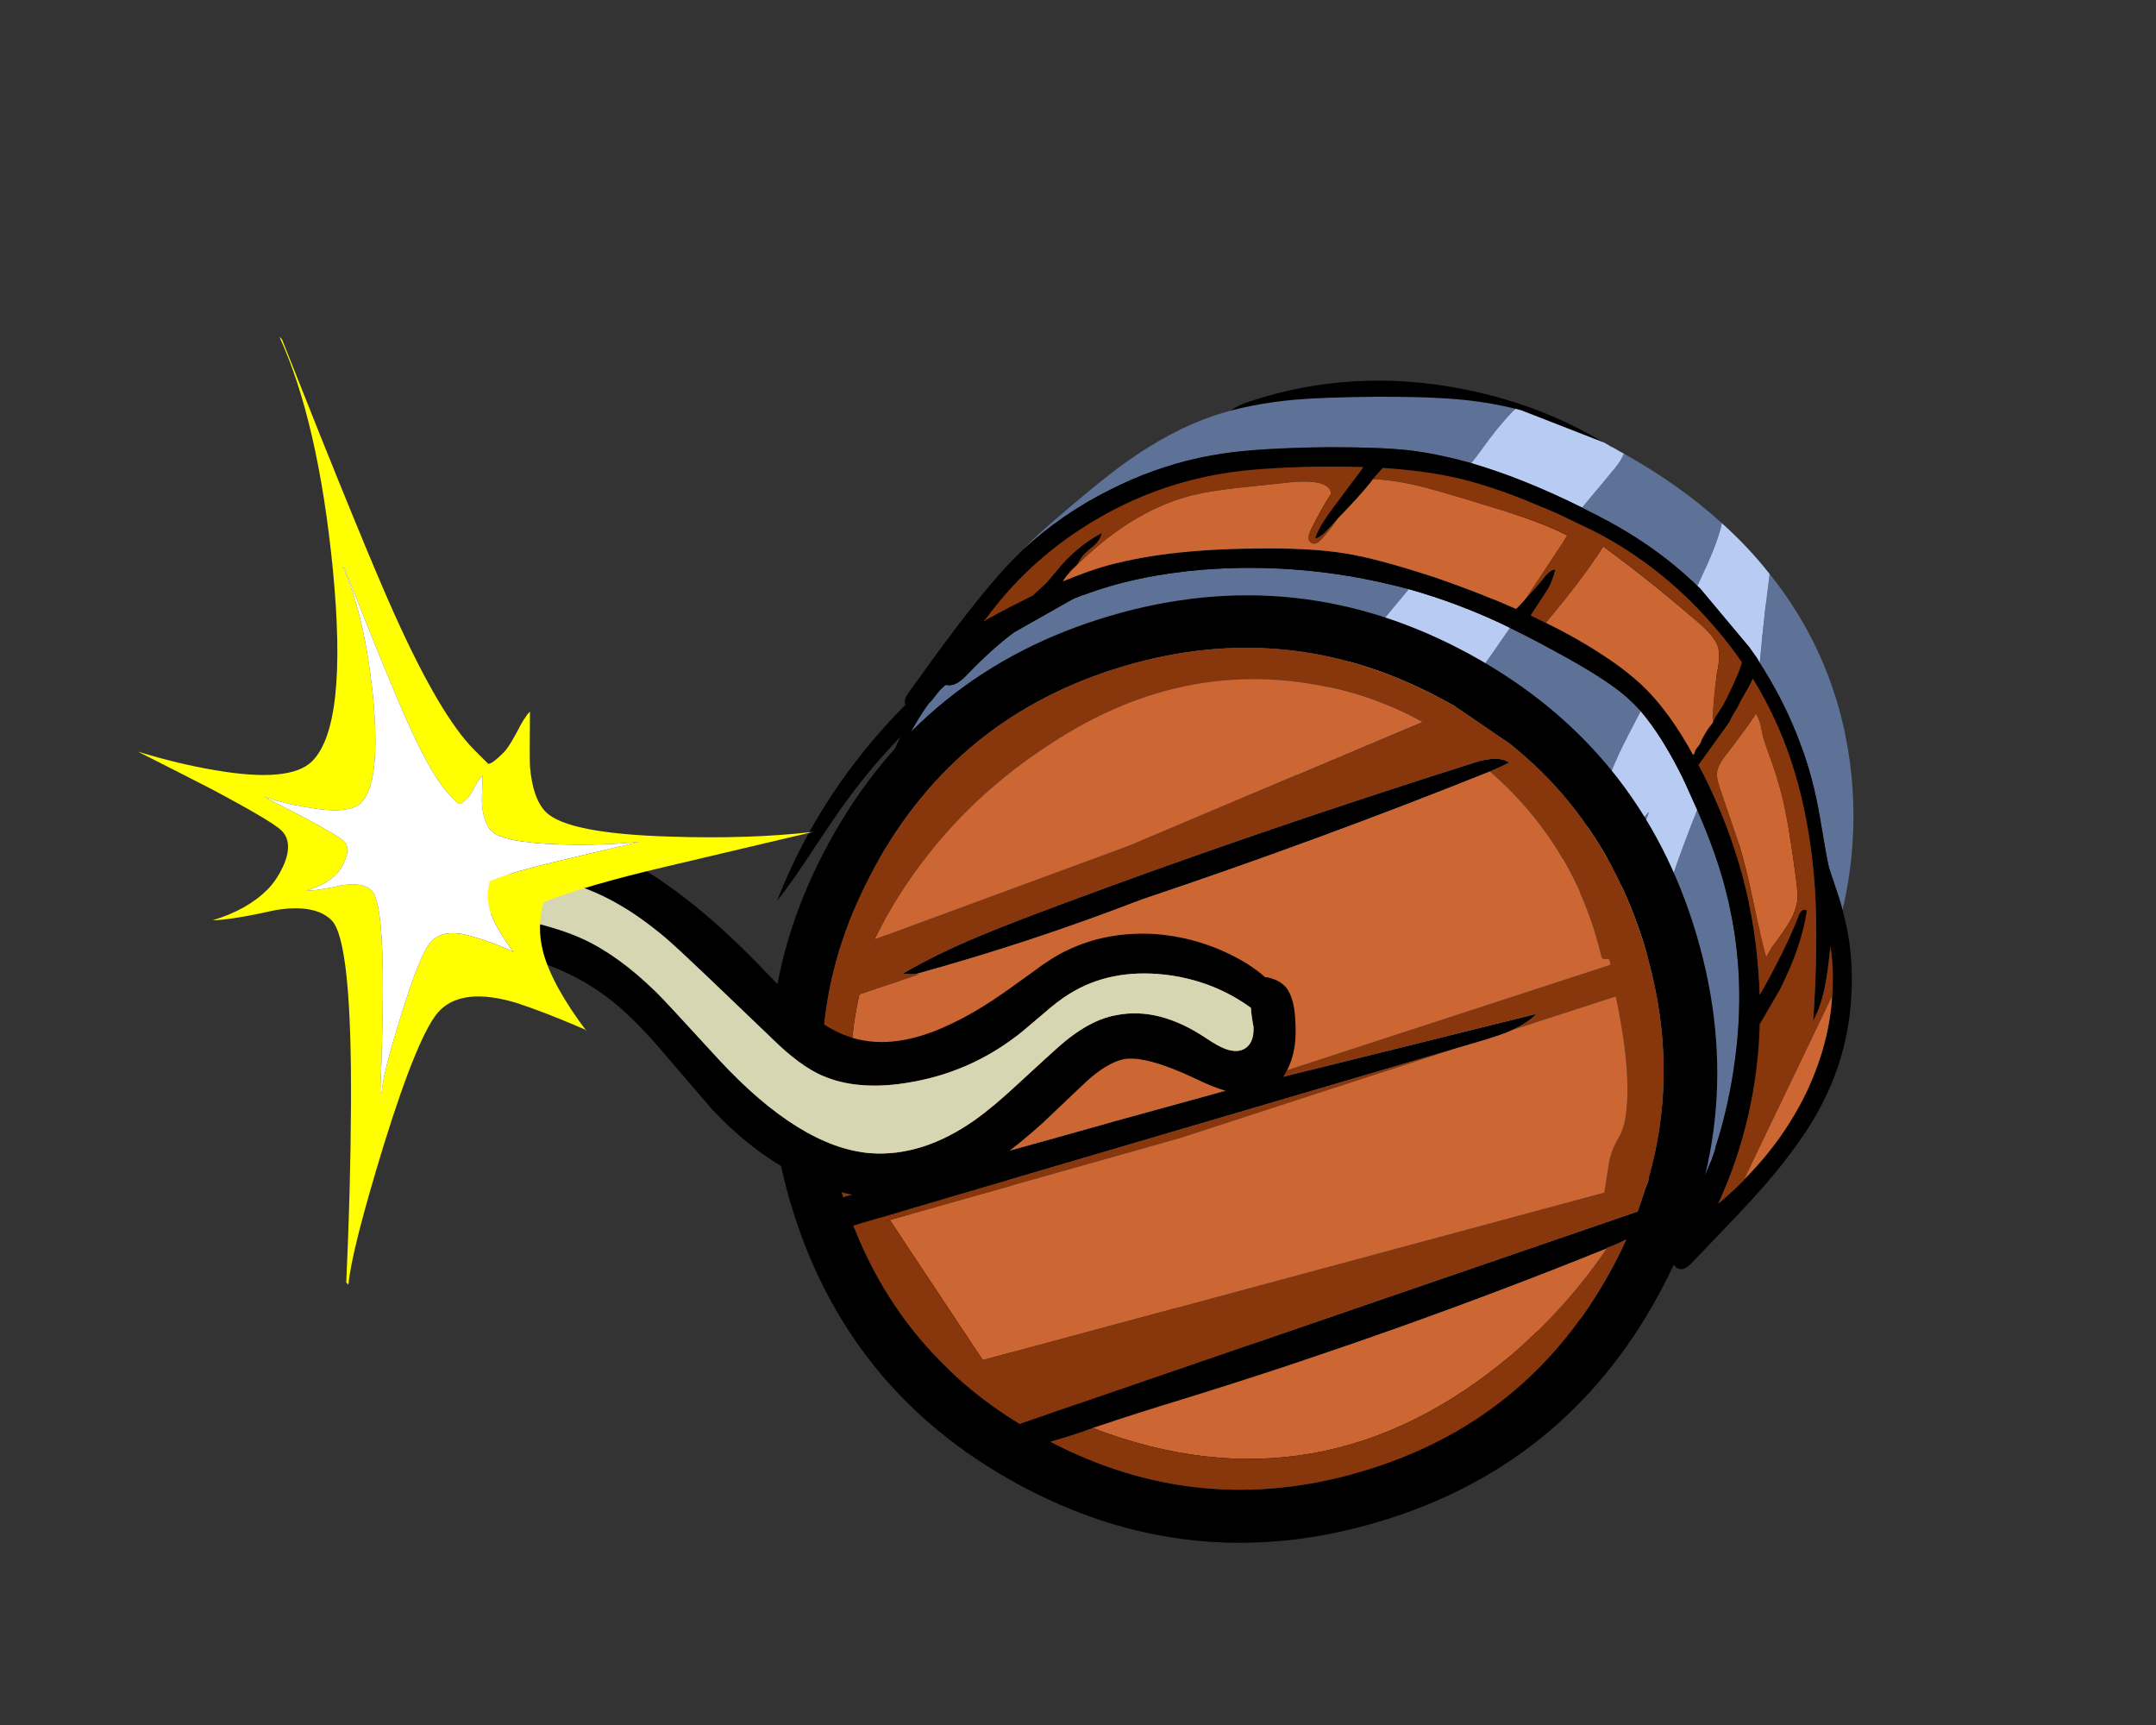 
<svg xmlns="http://www.w3.org/2000/svg" version="1.1" xmlns:xlink="http://www.w3.org/1999/xlink" preserveAspectRatio="none" x="0px" y="0px" width="250px" height="200px" viewBox="0 0 250 200">
<rect x="0" y="0" width="250" height="200" fill="#333333" stroke="none"/>
<defs>
<g id="Symbol_17_5_Layer4_0_FILL">
<path fill="#000000" stroke="none" d="
M 65 -70.65
Q 62.55 -69.85 61.9 -68.55 75.5 -72.05 88.05 -69.75 101.85 -67.2 111.55 -58.45 115.1 -55.25 119.5 -49.7 124.1 -43.75 125.95 -39.95 129 -33.85 129.45 -27.05 129.55 -25.6 130.3 -25.55 131.25 -25.4 131.35 -27.05 132.2 -38.65 120.9 -52.45 116.35 -58.05 112.1 -61.55 102.55 -69.6 89.7 -72.1 76.9 -74.6 65 -70.65
M 56.4 -62.45
Q 57.55 -63.1 58.75 -63.7 66.65 -67.55 75.05 -68.95 65.75 -71.5 53.6 -64.15 41.35 -56.75 32.45 -44.85 30.05 -41.6 28 -38.2 24.8 -35.4 21.9 -32.05 14.4 -23.45 10.2 -12.75 11.85 -14.8 14.3 -18.55 17.15 -22.85 18.3 -24.4 21.15 -28.3 24.5 -31.75 21.55 -25.65 19.7 -19.1 18.25 -14.15 19.4 -11.35
L 19.45 -11.3
Q 18 -7.15 17.5 -2.8 15.85 11.15 23 25.55 26.85 33.25 32.4 39.25 38.35 45.6 45.55 49.3 52.15 52.65 59.7 53.7 67.15 54.7 74.5 53.3 74.95 53.2 75.45 53.15 77.45 54.5 81.45 53.55 91.3 51.1 102.45 41.45 111.3 33.8 116.6 26.05 126.65 11.5 129.5 -9.65 130.35 -15.85 130.05 -20.55 129.7 -26.5 127.6 -31 127.85 -23.45 127.25 -16.3 127.25 -19.75 126.55 -23.75 124.1 -36.75 116.95 -44.95 113.15 -49.35 106 -54 102.4 -56.3 98.85 -58.1 99.15 -58.9 98.75 -59.35 98.25 -59.85 97.6 -59.4 97.35 -59.3 97.1 -58.95 89.75 -62.4 82.4 -63.95 68.85 -66.75 57 -62.7 56.7 -62.6 56.4 -62.45
M 57.85 -57.9
Q 58.4 -58.7 58 -59.4 50.05 -55.45 44.1 -49 44.05 -48.8 44.2 -48.7 44.35 -48.55 44.55 -48.6 41.95 -47.55 39.45 -46.2 36.95 -44.85 34.55 -43.25 37.1 -46.7 40.05 -49.8 42.5 -52.35 45.1 -54.6 52.6 -59.7 61.7 -61.8 71.95 -64.15 82 -62.15 88.8 -60.8 96.2 -57.25 95.25 -55.2 94.45 -52.6 93.85 -50.45 92.95 -46.4 92.95 -46.25 92.9 -46.1 88.45 -48.7 83.45 -50.35 76.55 -52.6 69.25 -52.9 72.55 -56.3 76.4 -59.1 78.15 -60.35 78.45 -61.35
L 78.05 -61.7
Q 76.65 -61.5 74.55 -60.05 70.2 -56.95 67.2 -52.95 64.15 -53 61.05 -52.7 52.85 -51.9 45.3 -48.9
L 56.7 -56.85
Q 57.6 -57.45 57.85 -57.9
M 26.75 -30.5
Q 28.4 -33.9 30.35 -37.05 31.05 -37.6 31.75 -38.15 39.6 -44.15 48.6 -47.2 57.8 -50.35 67.5 -50.15 77.45 -49.95 86.25 -46.3 95.2 -42.6 102.1 -35.6 105.95 -31.6 108.7 -27.05 107.75 -27.3 106.6 -27.5 104.35 -30.75 101.7 -33.45 97.05 -38.15 91.55 -40.8 84.1 -44.35 72.3 -45 63.15 -45.5 56.15 -44.05 48.25 -42.3 40.6 -37.55 31.25 -31.65 25.15 -22.65 22.7 -19.1 21.05 -15.35 21.2 -16.05 21.45 -16.85 23.4 -23.65 26.75 -30.5
M 23.25 -12.7
Q 25.85 -19.3 31 -25.25 36.05 -31.15 42.35 -35.2 49 -39.4 56.2 -41.1 63.65 -42.9 71.25 -41.8 79.05 -40.65 85.35 -36.7 84.7 -38.45 83.25 -39.75 81.8 -41.1 80 -41.65 85.65 -40.85 91.05 -37.6 95.95 -34.65 100.1 -30 100.8 -29.2 101.5 -28.35 99.15 -28.75 96.35 -29.1 79 -31.35 70.2 -31.95 55.6 -33 44 -31.8 42.75 -31.7 42.6 -31 43.45 -30.6 45.4 -30.4 48.8 -30.1 53.7 -30.05 56.5 -30 62 -30 69.95 -29.85 80.9 -28.55 87.15 -27.85 99.7 -26.2 101.85 -25.9 103.45 -25.85 107.75 -19.9 110.15 -12.6 113.4 -2.75 112.4 7.3 111.4 17.35 106.3 26.4 101.2 35.45 93.1 41.5 82.55 49.35 69.1 50.4 55.3 51.5 44.35 44.9 33.75 38.5 27 25.95 22.05 16.75 20.95 6.9 19.75 -3.7 23.25 -12.7
M 98.15 -56.3
Q 100.1 -55.35 102.1 -54.2 108 -50.85 111.35 -47.85 116.2 -43.6 119.65 -37.8 121.9 -33.95 123.35 -29.7
L 119.9 -7.8
Q 119.6 -5.8 119.55 -4.8
L 119.45 -0.2
Q 120.1 0.05 120.55 -1.05 121.1 -2.35 121.5 -4.75
L 123.55 -16.15
Q 124.5 -21.4 124.85 -24.25 126.85 -15.3 125.25 -6.1 126 -7.7 126.45 -9.45 125.8 -5.2 124.85 -1.15 121.9 11.2 116.05 21.05 117.2 16.75 117.75 10.8 119.45 -7.7 115.05 -19.95 114.45 -21.7 113.7 -23.35 113.75 -23.4 113.8 -23.45 114.05 -23.8 114.2 -24.3 115.65 -30.45 115.65 -41.2 115.65 -42.15 115.2 -42.3 114.6 -42.5 114.15 -41.65 113.55 -40.6 113.45 -38.95 113.45 -38.8 113.45 -36.15 113.45 -34.95 113 -29.65 112.75 -27.05 112.85 -25.1 109.15 -32.6 102.75 -38.7 98.65 -42.6 94.05 -45.4 94.1 -45.55 94.15 -45.75
L 98.15 -56.3
M 107.35 -26.35
Q 108.1 -26.55 108.8 -26.9 110.9 -23.35 112.3 -19.5 114.5 -13.3 115.15 -5.65 113.75 -15 109.2 -23.25 108.35 -24.85 107.35 -26.35
M 113.35 18.4
Q 114.3 15.5 114.85 12.5 114.35 17.9 113.25 21.65 111.4 27.9 107.55 31.55 106.6 32.5 106.3 32.95 105.9 33.65 105.95 34.25 103.85 36.35 101.6 38.35 109.7 29.8 113.35 18.4
M 87.15 27.15
Q 94.45 26.65 98 26.1 101.25 25.65 104.45 24.9 102.05 23.75 96.65 24.05
L 44.7 27.15
Q 41.65 27.35 40.2 27.6 37.7 28 35.85 28.85 36.65 29.4 38.65 29.4 62.9 28.75 87.15 27.15
M 28.35 -2.4
Q 25 -2.1 23.7 -0.95 25.65 -0.1 28.4 0.05 29.9 0.1 33.25 -0.1 59.1 -1.9 85.25 0.15 95.65 1 98.6 1.05 106.15 1.25 111.8 -0.05 70.15 -6 28.35 -2.4 Z"/>
</g>

<g id="Symbol_19_5_Layer1_0_FILL">
<path fill="#5E7196" stroke="none" d="
M 124.9 -48.2
L 124.4 -44.2
Q 123.998 -40.621 123.75 -37.9 128.853 -29.979 130.55 -21 130.628 -20.576 130.7 -20.15 131.6 -14.75 131.8 -14.1
L 132.95 -10.65
Q 133.178 -9.953 133.35 -9.25 135.142 -16.845 134.4 -24.7 133.5 -33.85 129.3 -41.6 127.421 -45.069 124.9 -48.2
M 103.6 -55.65
Q 106.55 -54.2 108.65 -52.9 113.175 -50.128 116.9 -46.45 116.733 -46.624 116.5 -46.85 116.583 -46.957 116.65 -47.1 118.6 -51.2 119.25 -53.55 119.315 -53.832 119.35 -54.1 114.459 -58.546 108 -62.15 107.719 -61.387 106.95 -60.45
L 103.15 -55.9
Q 103.375 -55.764 103.6 -55.65
M 37.3 -41.45
Q 37.106 -41.307 36.9 -41.15 34.5 -39.3 31.9 -36.6 30.5 -35.05 29.4 -35.35 28.9 -35.1 27.9 -33.75 27.664 -33.426 27.4 -33.2 24.774 -29.438 23.4 -25.65 18.8 -12.75 26 4.25 29.85 13.4 35.85 21.2 39.85 26.45 43.9 29.65 47.3 32.4 53.85 35.8 60.8 39.45 65.5 41.2 72.1 43.7 77.9 44.05 84.65 44.45 90.95 42.25 92.05 41.85 94.7 40.8 97.1 39.85 98.45 39.4 98.8 39.3 101.65 38.55 103.6 38.05 104.8 37.5 108.3 36 112.5 31.5 113.089 30.881 113.65 30.25 113.818 29.814 114.1 29.25 114.282 28.902 114.45 28.55
L 118.2 19.65
Q 118.443 18.986 118.65 18.3
L 118.6 18.35
Q 120.013 13.924 120.7 9.4 122.4 -1.5 119.85 -11.35 118.802 -15.585 116.5 -20.85 115.07 -17.329 113.45 -12.6 110.15 -2.8 109.35 -0.7 109 0.05 108.8 0.25 108.2 0.75 107.75 0.4 107.7 -3.35 108.65 -6.95 107.9 -6.9 107.35 -7.6 106.8 -8.25 106.8 -9.1 106.8 -10.05 107.75 -12.15 108.25 -13.25 109.1 -15.5
L 110.9 -20.6
Q 110.502 -20.161 110.1 -19.75
L 110.1 -19.7
Q 109.95 -19.3 109.55 -18.85 109 -18.15 108.9 -18 108.55 -17.4 108.3 -16.65
L 108 -16.85 108.1 -17.55
Q 105.639 -14.788 104 -12.75 101 -8.95 100 -7.8 99 -6.8 98.4 -6.55 97.25 -6 96.45 -6.75 95.75 -7.4 96.1 -8.6 96.25 -9.2 97.1 -10.25
L 104.8 -20.25
Q 104.862 -21.065 105.3 -22.1 106.9 -26.4 107.95 -28.45 108.657 -29.822 109.95 -32.3 109.182 -33.148 108.4 -33.85 106.4 -35.65 101.8 -38.25 97.613 -40.586 94.8 -41.95 91.473 -37.139 87.4 -31.45 85.75 -29.1 84.7 -27.85 83.15 -25.9 81.75 -26 80.65 -26.05 80.15 -27.15 79.6 -28.3 80.2 -29.15 77.35 -26.4 75.3 -23.15 74.4 -21.85 73.85 -21.3 72.9 -20.45 71.9 -20.5 70.9 -20.55 70.25 -21.55 69.6 -22.45 69.7 -23.55 69.8 -24.85 71.35 -27.35 70.65 -27.65 70.35 -28.5 70.05 -29.3 70.25 -30.15 70.5 -31.25 71.9 -32.95
L 83.05 -46.45
Q 80.108 -47.236 77.05 -47.8 68.15 -49.4 59.15 -48.7 51.377 -48.054 45.3 -45.75
L 45.35 -45.8
Q 44.776 -45.557 44.2 -45.35
L 37.3 -41.45
M 48.4 -57.95
Q 53.37 -60.475 58.7 -61.65 60.051 -61.942 61.4 -62.15 65.5 -62.8 73.7 -62.9 79.9 -62.9 83 -62.55 86.495 -62.13 90.3 -61.05 90.838 -61.709 91.45 -62.55 93.45 -65.35 95.05 -67 95.241 -67.191 95.4 -67.35 95.74 -67.272 96.05 -67.2 94.846 -67.516 93.65 -67.75 90.5 -68.4 86.6 -68.6 84.05 -68.75 79.5 -68.75 73.1 -68.7 69.75 -68.4 64.4 -67.9 60.3 -66.5 55.45 -64.85 50.25 -61.15 47.05 -58.85 41.35 -53.9 39.4 -52.2 38.45 -51.15 38.367 -51.052 38.25 -50.95 42.771 -55.158 48.4 -57.95 Z"/>

<path fill="#B7CBF3" stroke="none" d="
M 109.95 -32.3
Q 108.657 -29.822 107.95 -28.45 106.9 -26.4 105.3 -22.1 104.862 -21.065 104.8 -20.25
L 97.1 -10.25
Q 96.25 -9.2 96.1 -8.6 95.75 -7.4 96.45 -6.75 97.25 -6 98.4 -6.55 99 -6.8 100 -7.8 101 -8.95 104 -12.75 105.639 -14.788 108.1 -17.55
L 108 -16.85 108.3 -16.65
Q 108.55 -17.4 108.9 -18 109 -18.15 109.55 -18.85 109.95 -19.3 110.1 -19.7
L 110.1 -19.75
Q 110.502 -20.161 110.9 -20.6
L 109.1 -15.5
Q 108.25 -13.25 107.75 -12.15 106.8 -10.05 106.8 -9.1 106.8 -8.25 107.35 -7.6 107.9 -6.9 108.65 -6.95 107.7 -3.35 107.75 0.4 108.2 0.75 108.8 0.25 109 0.05 109.35 -0.7 110.15 -2.8 113.45 -12.6 115.07 -17.329 116.5 -20.85 116.162 -21.613 115.8 -22.4 115.278 -23.586 114.75 -24.7 113.574 -27.074 112.35 -29 111.17 -30.862 109.95 -32.3
M 119.35 -54.1
Q 119.315 -53.832 119.25 -53.55 118.6 -51.2 116.65 -47.1 116.583 -46.957 116.5 -46.85 116.733 -46.624 116.9 -46.45
L 122.55 -39.7
Q 122.871 -39.267 123.15 -38.85 123.276 -38.663 123.4 -38.5 123.589 -38.188 123.75 -37.9 123.998 -40.621 124.4 -44.2
L 124.9 -48.2
Q 122.455 -51.317 119.35 -54.1
M 96.05 -67.2
Q 95.74 -67.272 95.4 -67.35 95.241 -67.191 95.05 -67 93.45 -65.35 91.45 -62.55 90.838 -61.709 90.3 -61.05 96.326 -59.292 103.15 -55.9
L 106.95 -60.45
Q 107.719 -61.387 108 -62.15 107.726 -62.299 107.45 -62.45 107.212 -62.583 106.95 -62.75 106.715 -62.867 106.45 -63 106.296 -63.082 106.15 -63.2 106.064 -63.22 105.95 -63.3 105.886 -63.321 105.8 -63.4
L 96.05 -67.2
M 71.9 -32.95
Q 70.5 -31.25 70.25 -30.15 70.05 -29.3 70.35 -28.5 70.65 -27.65 71.35 -27.35 69.8 -24.85 69.7 -23.55 69.6 -22.45 70.25 -21.55 70.9 -20.55 71.9 -20.5 72.9 -20.45 73.85 -21.3 74.4 -21.85 75.3 -23.15 77.35 -26.4 80.2 -29.15 79.6 -28.3 80.15 -27.15 80.65 -26.05 81.75 -26 83.15 -25.9 84.7 -27.85 85.75 -29.1 87.4 -31.45 91.473 -37.139 94.8 -41.95 94.45 -42.134 94.1 -42.3 88.772 -44.832 83.05 -46.45
L 71.9 -32.95 Z"/>

<path fill="#000000" stroke="none" d="
M 58.7 -61.65
Q 53.37 -60.475 48.4 -57.95 42.771 -55.158 38.25 -50.95 37.782 -50.482 37.3 -50 33.9 -46.6 27.95 -38.45
L 25.1 -34.5
Q 24.6 -33.8 24.6 -33.4 24.65 -32.85 25.2 -32.55 25.7 -32.25 26.25 -32.4 26.85 -32.576 27.4 -33.2 27.664 -33.426 27.9 -33.75 28.9 -35.1 29.4 -35.35 30.5 -35.05 31.9 -36.6 34.5 -39.3 36.9 -41.15 37.106 -41.307 37.3 -41.45
L 44.2 -45.35
Q 44.776 -45.557 45.35 -45.8
L 45.3 -45.75
Q 51.377 -48.054 59.15 -48.7 68.15 -49.4 77.05 -47.8 80.108 -47.236 83.05 -46.45 88.772 -44.832 94.1 -42.3 94.45 -42.134 94.8 -41.95 97.613 -40.586 101.8 -38.25 106.4 -35.65 108.4 -33.85 109.182 -33.148 109.95 -32.3 111.17 -30.862 112.35 -29 113.574 -27.074 114.75 -24.7 115.278 -23.586 115.8 -22.4 116.162 -21.613 116.5 -20.85 118.802 -15.585 119.85 -11.35 122.4 -1.5 120.7 9.4 120.013 13.924 118.6 18.35
L 118.65 18.3
Q 118.443 18.986 118.2 19.65
L 114.45 28.55
Q 114.282 28.902 114.1 29.25 113.818 29.814 113.65 30.25 113.5 30.756 113.5 31.1 113.55 31.65 113.9 32.05 114.25 32.45 114.75 32.4 115.2 32.35 115.8 31.75
L 121.2 26.1
Q 124.75 22.35 126.8 19.65 129.7 15.95 131.35 12.5 133.95 7.15 134.35 1.1 134.745 -4.247 133.35 -9.25 133.178 -9.953 132.95 -10.65
L 131.8 -14.1
Q 131.6 -14.75 130.7 -20.15 130.628 -20.576 130.55 -21 128.853 -29.979 123.75 -37.9 123.589 -38.188 123.4 -38.5 123.276 -38.663 123.15 -38.85 122.871 -39.267 122.55 -39.7
L 116.9 -46.45
Q 113.175 -50.128 108.65 -52.9 106.55 -54.2 103.6 -55.65 103.375 -55.764 103.15 -55.9 96.326 -59.292 90.3 -61.05 86.495 -62.13 83 -62.55 79.9 -62.9 73.7 -62.9 65.5 -62.8 61.4 -62.15 60.051 -61.942 58.7 -61.65
M 46.45 -51.4
Q 47.3 -52.1 47.45 -52.95 44.45 -51.35 42.2 -48.55 41.15 -47.25 40.75 -46.9
L 39.65 -45.9
Q 39.549 -45.808 39.45 -45.7 36.894 -44.449 34 -42.85 33.912 -42.764 33.8 -42.7 33.925 -42.875 34.05 -43.05 38.785 -49.516 45.7 -53.85 52.8 -58.3 60.9 -59.75 65.15 -60.55 72.9 -60.65 73.025 -60.651 73.15 -60.65 75.584 -60.672 77.8 -60.6
L 73.9 -55.35
Q 72.45 -53.35 72.2 -52.3 72.85 -52.45 73.7 -53.4 74.293 -54.01 74.8 -54.6 77.408 -57.277 78.65 -58.85 78.793 -59.032 78.9 -59.2 79.608 -60.044 80.05 -60.5 85.196 -60.163 89 -59.25 93.5 -58.2 100.5 -55.1 105.1 -52.9 105.5 -52.65 113.1 -48.5 118.85 -41.65 120.166 -40.093 121.3 -38.5 121.503 -38.222 121.65 -38 121.66 -37.926 121.65 -37.9 121.621 -37.791 121.6 -37.7 121.4 -37 120.95 -36 120.55 -35 119.55 -33.1
L 118.6 -31.6
Q 118.4 -31.15 118.3 -30.95
L 117.8 -30.3
Q 117.45 -29.8 117.05 -29.05 116.85 -28.5 116.75 -28.4
L 116.3 -27.8 116.15 -27.35
Q 116.088 -27.278 116 -27.25 115.744 -27.739 115.45 -28.25 113.25 -32 111.05 -34.35 108.85 -36.7 105.25 -39 102.152 -41.022 98.1 -42.95 97.671 -43.168 97.2 -43.4
L 99.25 -46.55
Q 99.75 -47.5 100.05 -48.7 99.7 -48.8 99 -48.1 98.104 -46.931 96.7 -45.45 96.33 -45.002 95.9 -44.55 95.683 -44.333 95.5 -44.15 91.329 -45.986 86.25 -47.75 79.25 -50.05 75.6 -50.6 71.6 -51.25 65.15 -51.15 54.4 -51.05 47.5 -49 45.408 -48.365 42.95 -47.35 43.023 -47.453 43.1 -47.6
L 43.4 -48 43.8 -48.55 44.6 -49.3 45.1 -50.1
Q 45.45 -50.6 46.45 -51.4
M 120.5 -31.6
L 121.15 -32.7
Q 121.65 -33.75 122.2 -34.6 122.67 -35.421 122.95 -36.05 125.693 -31.59 127.35 -26.65 129.6 -20 130.15 -11.7 130.55 -5.25 129.95 3.6 130.9 1.85 131.35 -0.6 131.65 -2.05 131.95 -5.05 132.368 -2.178 132.15 0.7 131.827 6.09 129.35 11.5 126.646 17.294 121.9 22.05
L 121.9 22.1
Q 120.505 23.492 118.95 24.8 123.445 14.871 123.75 4 124.789 2.21 126.1 -0.05 128.7 -5.25 129.2 -9.2 128.55 -9.5 128.2 -8.4 126.735 -4.615 123.75 0.6 123.705 -0.743 123.6 -2.1 122.711 -14.871 116.35 -26.65 116.514 -26.342 116.65 -26.05
L 120.25 -31.05 120.5 -31.6 Z"/>

<path fill="#CC6633" stroke="none" d="
M 132.15 0.7
L 121.9 22.05
Q 126.646 17.294 129.35 11.5 131.827 6.09 132.15 0.7
M 120.1 -27.55
Q 118.9 -26.15 118.8 -25.2 118.7 -24.6 119.15 -23.3
L 121.4 -16.7
Q 122.1 -14.4 123 -10.25 123.95 -5.7 124.5 -3.75 124.85 -4.5 125.55 -5.45 125.95 -5.95 126.7 -7.05 128.1 -9.1 128.15 -10.75 128.15 -10.95 128.05 -12.2 127.15 -19.2 126.3 -22.6 125.7 -24.85 125.05 -26.65 124.2 -29 124.15 -29.25 124.05 -29.7 123.85 -30.7 123.65 -31.5 123.3 -32 122.3 -30.45 120.1 -27.55
M 121.65 -38
Q 121.655 -37.936 121.65 -37.9 121.66 -37.926 121.65 -38 121.503 -38.222 121.3 -38.5 121.488 -38.234 121.65 -38
M 118.95 -39.6
Q 118.6 -40.9 116.65 -42.55 111.45 -47.1 105.6 -51.4 103.424 -47.879 98.95 -42.55 98.546 -42.755 98.1 -42.95 102.152 -41.022 105.25 -39 108.85 -36.7 111.05 -34.35 113.25 -32 115.45 -28.25 115.744 -27.739 116 -27.25 116.088 -27.278 116.15 -27.35
L 116.3 -27.8 116.75 -28.4
Q 116.85 -28.5 117.05 -29.05 117.45 -29.8 117.8 -30.3
L 118.3 -30.95
Q 118.335 -33.589 118.8 -36.75 119.2 -38.55 118.95 -39.6
M 34.05 -43
L 34.05 -43.05
Q 33.925 -42.875 33.8 -42.7 33.912 -42.764 34 -42.85 34.038 -42.913 34.05 -43
M 58.25 -57.4
Q 51.4 -55.8 44.9 -49.55 44.197 -48.866 43.4 -48
L 43.1 -47.6
Q 43.023 -47.453 42.95 -47.35 45.408 -48.365 47.5 -49 54.4 -51.05 65.15 -51.15 71.6 -51.25 75.6 -50.6 79.25 -50.05 86.25 -47.75 91.329 -45.986 95.5 -44.15 95.683 -44.333 95.9 -44.55 96.33 -45.002 96.7 -45.45
L 101.45 -52.65
Q 98.45 -54.25 92.35 -56.05 87.85 -57.45 85.05 -58.2 81.611 -59.105 78.9 -59.2 78.793 -59.032 78.65 -58.85 77.408 -57.277 74.8 -54.6 74.005 -53.419 73 -52.3 72.3 -51.5 71.75 -51.8 71.15 -52.2 71.7 -53.3 72.9 -55.75 74.05 -57.5 73.896 -59.397 68.55 -58.75 67.7 -58.65 63.35 -58.2 60.2 -57.85 58.25 -57.4 Z"/>

<path fill="#88360C" stroke="none" d="
M 121.15 -32.7
L 120.5 -31.6 120.25 -31.05 116.65 -26.05
Q 116.514 -26.342 116.35 -26.65 122.711 -14.871 123.6 -2.1 123.705 -0.743 123.75 0.6 126.735 -4.615 128.2 -8.4 128.55 -9.5 129.2 -9.2 128.7 -5.25 126.1 -0.05 124.789 2.21 123.75 4 123.445 14.871 118.95 24.8 120.505 23.492 121.9 22.1
L 121.9 22.05 132.15 0.7
Q 132.368 -2.178 131.95 -5.05 131.65 -2.05 131.35 -0.6 130.9 1.85 129.95 3.6 130.55 -5.25 130.15 -11.7 129.6 -20 127.35 -26.65 125.693 -31.59 122.95 -36.05 122.67 -35.421 122.2 -34.6 121.65 -33.75 121.15 -32.7
M 118.8 -25.2
Q 118.9 -26.15 120.1 -27.55 122.3 -30.45 123.3 -32 123.65 -31.5 123.85 -30.7 124.05 -29.7 124.15 -29.25 124.2 -29 125.05 -26.65 125.7 -24.85 126.3 -22.6 127.15 -19.2 128.05 -12.2 128.15 -10.95 128.15 -10.75 128.1 -9.1 126.7 -7.05 125.95 -5.95 125.55 -5.45 124.85 -4.5 124.5 -3.75 123.95 -5.7 123 -10.25 122.1 -14.4 121.4 -16.7
L 119.15 -23.3
Q 118.7 -24.6 118.8 -25.2
M 80.05 -60.5
Q 79.608 -60.044 78.9 -59.2 81.611 -59.105 85.05 -58.2 87.85 -57.45 92.35 -56.05 98.45 -54.25 101.45 -52.65
L 96.7 -45.45
Q 98.104 -46.931 99 -48.1 99.7 -48.8 100.05 -48.7 99.75 -47.5 99.25 -46.55
L 97.2 -43.4
Q 97.671 -43.168 98.1 -42.95 98.546 -42.755 98.95 -42.55 103.424 -47.879 105.6 -51.4 111.45 -47.1 116.65 -42.55 118.6 -40.9 118.95 -39.6 119.2 -38.55 118.8 -36.75 118.335 -33.589 118.3 -30.95 118.4 -31.15 118.6 -31.6
L 119.55 -33.1
Q 120.55 -35 120.95 -36 121.4 -37 121.6 -37.7 121.621 -37.791 121.65 -37.9 121.655 -37.936 121.65 -38 121.488 -38.234 121.3 -38.5 120.166 -40.093 118.85 -41.65 113.1 -48.5 105.5 -52.65 105.1 -52.9 100.5 -55.1 93.5 -58.2 89 -59.25 85.196 -60.163 80.05 -60.5
M 44.9 -49.55
Q 51.4 -55.8 58.25 -57.4 60.2 -57.85 63.35 -58.2 67.7 -58.65 68.55 -58.75 73.896 -59.397 74.05 -57.5 72.9 -55.75 71.7 -53.3 71.15 -52.2 71.75 -51.8 72.3 -51.5 73 -52.3 74.005 -53.419 74.8 -54.6 74.293 -54.01 73.7 -53.4 72.85 -52.45 72.2 -52.3 72.45 -53.35 73.9 -55.35
L 77.8 -60.6
Q 75.584 -60.672 73.15 -60.65 73.025 -60.651 72.9 -60.65 65.15 -60.55 60.9 -59.75 52.8 -58.3 45.7 -53.85 38.785 -49.516 34.05 -43.05
L 34.05 -43
Q 34.038 -42.913 34 -42.85 36.894 -44.449 39.45 -45.7 39.549 -45.808 39.65 -45.9
L 40.75 -46.9
Q 41.15 -47.25 42.2 -48.55 44.45 -51.35 47.45 -52.95 47.3 -52.1 46.45 -51.4 45.45 -50.6 45.1 -50.1
L 44.6 -49.3 43.8 -48.55 43.4 -48
Q 44.197 -48.866 44.9 -49.55 Z"/>
</g>

<g id="Symbol_18_0_Layer0_0_FILL">
<path fill="#000000" stroke="none" d="
M 38.75 -38.75
Q 22.7 -54.8 0 -54.8 -22.7 -54.8 -38.75 -38.75 -54.8 -22.7 -54.8 0 -54.8 22.7 -38.75 38.75 -22.7 54.8 0 54.8 22.7 54.8 38.75 38.75 54.8 22.7 54.8 0 54.8 -22.7 38.75 -38.75
M 36.55 -32.15
Q 36.65 -32 36.8 -31.85 40 -28.3 42.35 -24.3 42.5 -24.05 42.65 -23.75 47.55 -15.25 48.5 -5.1 48.5 -5 48.55 -4.9
L 48.55 -4.65 -24.1 -4.65 -27.1 -4.65
Q -29.6 -4.65 -30.85 -4.5 -31 -4.5 -31.15 -4.45 -33.05 -4.2 -34.4 -3.45
L -5.3 -2.2
Q -0.35 -1.95 3.7 -1.8
L 15.15 -1.6
Q 19.15 -1.55 23.2 -1.5 23.3 -1.5 23.4 -1.5
L 45.2 -1.15
Q 46.95 -1.15 48.75 -1.15 48.75 -0.55 48.75 0.05 48.75 15.5 40.4 27.5 37.85 31.15 34.5 34.5 20.25 48.75 0.05 48.75 -20.1 48.75 -34.35 34.5 -34.9 33.95 -35.4 33.45
L -40.35 27.4
Q -40.65 26.95 -40.95 26.5 -43.75 22.3 -45.5 17.7 -46.85 14.15 -47.65 10.35
L -47.65 10.25
Q -48.65 5.35 -48.65 0.05 -48.65 -0.15 -48.65 -0.3
L -48.55 -3
Q -47.85 -15.35 -41.5 -25.4 -41.463 -25.509 -41.4 -25.65 -41.176 -25.948 -40.95 -26.25
L -39.35 -28.55
Q -39.25 -28.65 -39.2 -28.75
L 36.55 -32.15
M 31.9 -35.15
Q 30.9 -35.15 28.55 -35 23.1 -34.8 17.65 -34.75 -8.55 -34.4 -34.55 -31.85
L -34.55 -31.8
Q -35.1 -31.75 -35.65 -31.7
L -36.7 -31.55
Q -36.85 -31.5 -37 -31.5 -35.75 -32.95 -34.35 -34.35 -20.1 -48.65 0.05 -48.65 19.65 -48.65 33.7 -35.15 32.8 -35.15 31.9 -35.15
M -35.95 26.55
Q -35.9 26.55 -35.85 26.55 -8.9 26 14.95 24.3 21.4 23.85 25 23.45 30.5 22.85 34.9 21.75
L 33.45 21.3
Q 19.7 21.05 5.8 22.2 -15.65 23 -37.15 25.05 -38.45 25.2 -39.6 25.4 -39.2 25.9 -38.45 26.2 -37.6 26.5 -36.35 26.55 -36.25 26.55 -36.15 26.55 -36.1 26.55 -36.05 26.55
L -35.95 26.55 Z"/>

<path fill="#CC6633" stroke="none" d="
M 17.65 -34.75
Q 23.1 -34.8 28.55 -35 5.9 -52.3 -20.75 -40.45 -28.25 -37 -34.55 -31.85 -8.55 -34.4 17.65 -34.75
M -41.4 -25.65
Q -41.341 -25.659 -41.3 -25.7 -41.15 -25.95 -40.95 -26.25 -41.176 -25.948 -41.4 -25.65
M 45.35 -5.2
L 44.3 -5.25 38.55 -23.85 -36.1 -25.55
Q -36.8 -24.1 -37.5 -22.6 -38.15 -21.15 -39.55 -19.85 -41 -18.55 -42.15 -14.5 -43.3 -10.45 -43.8 -4.1
L -31.15 -4.45
Q -31 -4.5 -30.85 -4.5 -29.6 -4.65 -27.1 -4.65
L -24.1 -4.65 9.35 -5.6 45.35 -5.2
M 15.15 -1.6
L 3.7 -1.8 -44.25 -0.4 -44.3 0.25 -43.6 0.5
Q -43.5 0.65 -43.5 0.8 -44.2 14 -37.15 25.05 -15.65 23 5.8 22.2 19.7 21.05 33.45 21.3
L 32.95 21.15 40.3 20.9
Q 45.25 12.15 45.2 1.8 45.2 0.3 45.2 -1.15
L 23.4 -1.5
Q 23.3 -1.5 23.2 -1.5 19.15 -1.55 15.15 -1.6
M -31.2 32.8
Q -27.65 36.35 -23.55 38.8 -7.75 48.2 10.85 42.5 26.1 38 36.85 26.5
L 5.55 28.6 -31.2 32.8 Z"/>

<path fill="#88360C" stroke="none" d="
M 28.55 -35
Q 30.9 -35.15 31.9 -35.15 32.8 -35.15 33.7 -35.15 19.65 -48.65 0.05 -48.65 -20.1 -48.65 -34.35 -34.35 -35.75 -32.95 -37 -31.5 -36.85 -31.5 -36.7 -31.55
L -35.65 -31.7
Q -35.1 -31.75 -34.55 -31.8
L -34.55 -31.85
Q -28.25 -37 -20.75 -40.45 5.9 -52.3 28.55 -35
M 36.8 -31.85
Q 36.65 -32 36.55 -32.15
L -39.2 -28.75
Q -39.25 -28.65 -39.35 -28.55
L -40.95 -26.25
Q -41.15 -25.95 -41.3 -25.7 -41.341 -25.659 -41.4 -25.65 -41.463 -25.509 -41.5 -25.4 -47.85 -15.35 -48.55 -3
L -48.65 -0.3
Q -48.65 -0.15 -48.65 0.05 -48.65 5.35 -47.65 10.25
L -47.65 10.35
Q -46.85 14.15 -45.5 17.7 -43.75 22.3 -40.95 26.5 -40.65 26.95 -40.35 27.4
L -35.4 33.45
Q -34.9 33.95 -34.35 34.5 -20.1 48.75 0.05 48.75 20.25 48.75 34.5 34.5 37.85 31.15 40.4 27.5 48.75 15.5 48.75 0.05 48.75 -0.55 48.75 -1.15 46.95 -1.15 45.2 -1.15 45.2 0.3 45.2 1.8 45.25 12.15 40.3 20.9
L 32.95 21.15 33.45 21.3 34.9 21.75
Q 30.5 22.85 25 23.45 21.4 23.85 14.95 24.3 -8.9 26 -35.85 26.55 -35.9 26.55 -35.95 26.55
L -36.05 26.55
Q -36.1 26.55 -36.15 26.55 -36.25 26.55 -36.35 26.55 -37.6 26.5 -38.45 26.2 -39.2 25.9 -39.6 25.4 -38.45 25.2 -37.15 25.05 -44.2 14 -43.5 0.8 -43.5 0.65 -43.6 0.5
L -44.3 0.25 -44.25 -0.4 3.7 -1.8
Q -0.35 -1.95 -5.3 -2.2
L -34.4 -3.45
Q -33.05 -4.2 -31.15 -4.45
L -43.8 -4.1
Q -43.3 -10.45 -42.15 -14.5 -41 -18.55 -39.55 -19.85 -38.15 -21.15 -37.5 -22.6 -36.8 -24.1 -36.1 -25.55
L 38.55 -23.85 44.3 -5.25 45.35 -5.2 9.35 -5.6 -24.1 -4.65 48.55 -4.65 48.55 -4.9
Q 48.5 -5 48.5 -5.1 47.55 -15.25 42.65 -23.75 42.5 -24.05 42.35 -24.3 40 -28.3 36.8 -31.85
M -23.55 38.8
Q -27.65 36.35 -31.2 32.8
L 5.55 28.6 36.85 26.5
Q 26.1 38 10.85 42.5 -7.75 48.2 -23.55 38.8 Z"/>
</g>

<g id="Symbol_21_5_Layer1_0_FILL">
<path fill="#000000" stroke="none" d="
M 39.75 -5.25
Q 38.05 -4.45 35.8 -2.75 32.2 -0.15 32 -0.05 29.05 2 26.25 3.3 19.9 6.35 14.95 4.9 12.25 4.1 9.45 1.75 7.95 0.5 4.75 -2.85 -2.4 -10.35 -8.85 -14.35 -17.4 -19.6 -25.4 -19.6 -28.6 -19.6 -33.8 -18.45 -37.05 -17.7 -38 -16.35 -38.75 -15.4 -38.45 -14.05 -38.35 -13.55 -38.15 -13.2 -38.1 -12.8 -38 -12.4 -37.6 -10.7 -36.35 -9.4 -34.35 -7.1 -30.3 -5.95 -29.1 -5.6 -26.95 -5.2 -24.5 -4.75 -23.5 -4.5 -17.85 -3.1 -13.45 0.25 -10.6 2.4 -7.15 6.45
L -1.4 13.15
Q 2.9 17.75 7.85 20.45 13.4 23.45 18.7 23.45 25.1 23.5 31.65 19.05 34 17.4 36.9 14.8 38.55 13.25 41.8 10.15 44.3 7.8 46.35 7.35 48.95 6.9 54.65 9.6 59.95 12.2 62.55 11.15 64.65 10.4 65.65 7.85 66.45 5.8 66.25 2.9 66.15 0.45 65.3 -0.8 64.65 -1.65 63.65 -1.95 63.15 -2.15 62.75 -2.15 61.85 -2.95 60.6 -3.75 55.7 -6.7 50.05 -7.15 44.4 -7.5 39.75 -5.25
M 40.1 -0.25
Q 44.8 -3.15 51.1 -2.45 56.7 -1.8 61.1 1.4 61.15 2.3 61.4 3.6 61.5 5.65 60.15 6.25 59.3 6.6 58.1 6.15 57.3 5.85 55.95 4.95 50.45 1.25 45.5 2.25 42.25 2.8 38.6 6.1 38.35 6.3 33.95 10.35 31.15 12.95 29.1 14.4 23 18.7 16.95 18.25 8.85 17.6 -0.6 7.4 -7.05 0.35 -7.9 -0.45 -12.25 -4.7 -16.4 -6.6 -19.35 -7.95 -24.15 -8.95 -31.35 -10.4 -32.1 -10.6 -33.85 -11.1 -34.4 -11.95 -34.5 -12.15 -34.5 -12.25 -34.2 -12.4 -33.7 -12.55 -28.7 -14.5 -22.9 -14 -17.05 -13.45 -12.05 -10.5 -9.55 -9.05 -6.75 -6.7 -5.2 -5.35 -1.95 -2.25
L 5.05 4.45
Q 6.85 6.2 7.85 7 9.45 8.3 10.95 9.05 14.75 10.9 20.15 10.25 27.8 9.3 33.75 4.8 34.15 4.55 36.9 2.2 38.7 0.6 40.1 -0.25 Z"/>

<path fill="#D6D6B2" stroke="none" d="
M 51.1 -2.45
Q 44.8 -3.15 40.1 -0.25 38.7 0.6 36.9 2.2 34.15 4.55 33.75 4.8 27.8 9.3 20.15 10.25 14.75 10.9 10.95 9.05 9.45 8.3 7.85 7 6.85 6.2 5.05 4.45
L -1.95 -2.25
Q -5.2 -5.35 -6.75 -6.7 -9.55 -9.05 -12.05 -10.5 -17.05 -13.45 -22.9 -14 -28.7 -14.5 -33.7 -12.55 -34.2 -12.4 -34.5 -12.25 -34.5 -12.15 -34.4 -11.95 -33.85 -11.1 -32.1 -10.6 -31.35 -10.4 -24.15 -8.95 -19.35 -7.95 -16.4 -6.6 -12.25 -4.7 -7.9 -0.45 -7.05 0.35 -0.6 7.4 8.85 17.6 16.95 18.25 23 18.7 29.1 14.4 31.15 12.95 33.95 10.35 38.35 6.3 38.6 6.1 42.25 2.8 45.5 2.25 50.45 1.25 55.95 4.95 57.3 5.85 58.1 6.15 59.3 6.6 60.15 6.25 61.5 5.65 61.4 3.6 61.15 2.3 61.1 1.4 56.7 -1.8 51.1 -2.45 Z"/>
</g>

<g id="Symbol_20_2_Layer0_0_FILL">
<path fill="#FFFF00" stroke="none" d="
M 11 -29.45
Q 10.35 -28.8 9.45 -27 8.5 -25.25 8 -24.75 6.55 -23.3 6.15 -23.4
L 4.55 -25
Q 0.6 -28.95 -4.65 -40.6 -8.2 -48.45 -17.75 -72.6
L -18.05 -72.9
Q -13.55 -63.1 -11.85 -45.9 -10.1 -27.85 -14.25 -23.7 -16.8 -21.15 -25.5 -22.65 -29.7 -23.35 -34.45 -24.8 -29.6 -22.35 -25.9 -20.45 -18.85 -16.7 -17.8 -15.65 -16.5 -14.35 -17.45 -11.9 -18.25 -10 -19.45 -8.8 -21.8 -6.45 -25.8 -5.25 -23.55 -5.3 -18.4 -6.45 -13.9 -7.15 -12 -5.25 -9.65 -2.9 -9.75 16.2 -9.8 25.95 -10.3 36.75
L -10.05 37
Q -9.7 33.05 -5.95 20.8 -1.85 7.6 0.55 5.2 3.25 2.5 9.35 4.3 12.6 5.35 17.35 7.4
L 17.6 7.65
Q 13.6 2.35 12.55 -1.5 11.75 -4.5 12.6 -7.35 17.3 -9.25 27.1 -11.55 41.25 -14.9 43.85 -15.5 36.5 -14.65 27.3 -14.95 15.35 -15.3 12.85 -17.8 11.3 -19.35 11 -23.15 10.95 -23.8 11 -29.45
M 1.85 -19.6
L 2.7 -18.75
Q 3 -18.65 3.8 -19.45 4.1 -19.75 4.6 -20.75 5.1 -21.65 5.5 -22.05 5.4 -18.95 5.45 -18.6 5.65 -16.5 6.55 -15.6 7.9 -14.25 14.5 -14.05 19.65 -13.9 23.7 -14.35 22.25 -14 14.4 -12.15 8.9 -10.85 6.35 -9.8 5.9 -8.25 6.3 -6.55 6.95 -4.4 9.15 -1.5
L 9 -1.65
Q 6.35 -2.8 4.55 -3.3 1.15 -4.4 -0.4 -2.85 -1.7 -1.55 -3.95 5.8 -6.1 12.65 -6.2 14.85
L -6.35 14.7
Q -6.1 8.65 -6.05 3.3 -6 -7.35 -7.35 -8.7 -8.35 -9.7 -10.85 -9.3 -13.7 -8.65 -14.95 -8.7 -12.75 -9.3 -11.45 -10.6 -10.8 -11.25 -10.4 -12.35 -9.85 -13.7 -10.55 -14.4 -11.15 -15 -15.05 -17.1 -17.1 -18.15 -19.8 -19.55 -17.15 -18.7 -14.8 -18.35 -10 -17.45 -8.55 -18.9 -6.25 -21.2 -7.2 -31.25 -8.2 -40.75 -10.7 -46.25
L -10.5 -46.05
Q -5.2 -32.65 -3.2 -28.25 -0.35 -21.8 1.85 -19.6 Z"/>

<path fill="#FFFFFF" stroke="none" d="
M 2.7 -18.75
L 1.85 -19.6
Q -0.35 -21.8 -3.2 -28.25 -5.2 -32.65 -10.5 -46.05
L -10.7 -46.25
Q -8.2 -40.75 -7.2 -31.25 -6.25 -21.2 -8.55 -18.9 -10 -17.45 -14.8 -18.35 -17.15 -18.7 -19.8 -19.55 -17.1 -18.15 -15.05 -17.1 -11.15 -15 -10.55 -14.4 -9.85 -13.7 -10.4 -12.35 -10.8 -11.25 -11.45 -10.6 -12.75 -9.3 -14.95 -8.7 -13.7 -8.65 -10.85 -9.3 -8.35 -9.7 -7.35 -8.7 -6 -7.35 -6.05 3.3 -6.1 8.65 -6.35 14.7
L -6.2 14.85
Q -6.1 12.65 -3.95 5.8 -1.7 -1.55 -0.4 -2.85 1.15 -4.4 4.55 -3.3 6.35 -2.8 9 -1.65
L 9.15 -1.5
Q 6.95 -4.4 6.3 -6.55 5.9 -8.25 6.35 -9.8 8.9 -10.85 14.4 -12.15 22.25 -14 23.7 -14.35 19.65 -13.9 14.5 -14.05 7.9 -14.25 6.55 -15.6 5.65 -16.5 5.45 -18.6 5.4 -18.95 5.5 -22.05 5.1 -21.65 4.6 -20.75 4.1 -19.75 3.8 -19.45 3 -18.65 2.7 -18.75 Z"/>
</g>
</defs>

<g transform="matrix( 1, 0, 0, 1, 117.05,131.7) ">
<g transform="matrix( 1, 0, 0, 1, -37.15,-14.5) ">
<g transform="matrix( 1, 0, 0, 1, 0,0) ">
<use xlink:href="#Symbol_17_5_Layer4_0_FILL"/>
</g>

<g transform="matrix( 1, 0, 0, 1, 0.4,-2.45) ">
<g transform="matrix( 1, 0, 0, 1, 0,0) ">
<use xlink:href="#Symbol_19_5_Layer1_0_FILL"/>
</g>
</g>

<g transform="matrix( -0.959, 0.282, -0.282, -0.959, 64.3,6.75) ">
<g transform="matrix( 1, 0, 0, 1, 0,0) ">
<use xlink:href="#Symbol_18_0_Layer0_0_FILL"/>
</g>
</g>

<g transform="matrix( 1, 0, 0, 1, 4.05,-1.75) ">
<g transform="matrix( 1, 0, 0, 1, 0,0) ">
<use xlink:href="#Symbol_21_5_Layer1_0_FILL"/>
</g>

<g transform="matrix( 1, 0, 0, 1, -33.5,-3.5) ">
<g transform="matrix( 1, 0, 0, 1, 0,0) ">
<use xlink:href="#Symbol_20_2_Layer0_0_FILL"/>
</g>
</g>
</g>
</g>
</g>
</svg>
